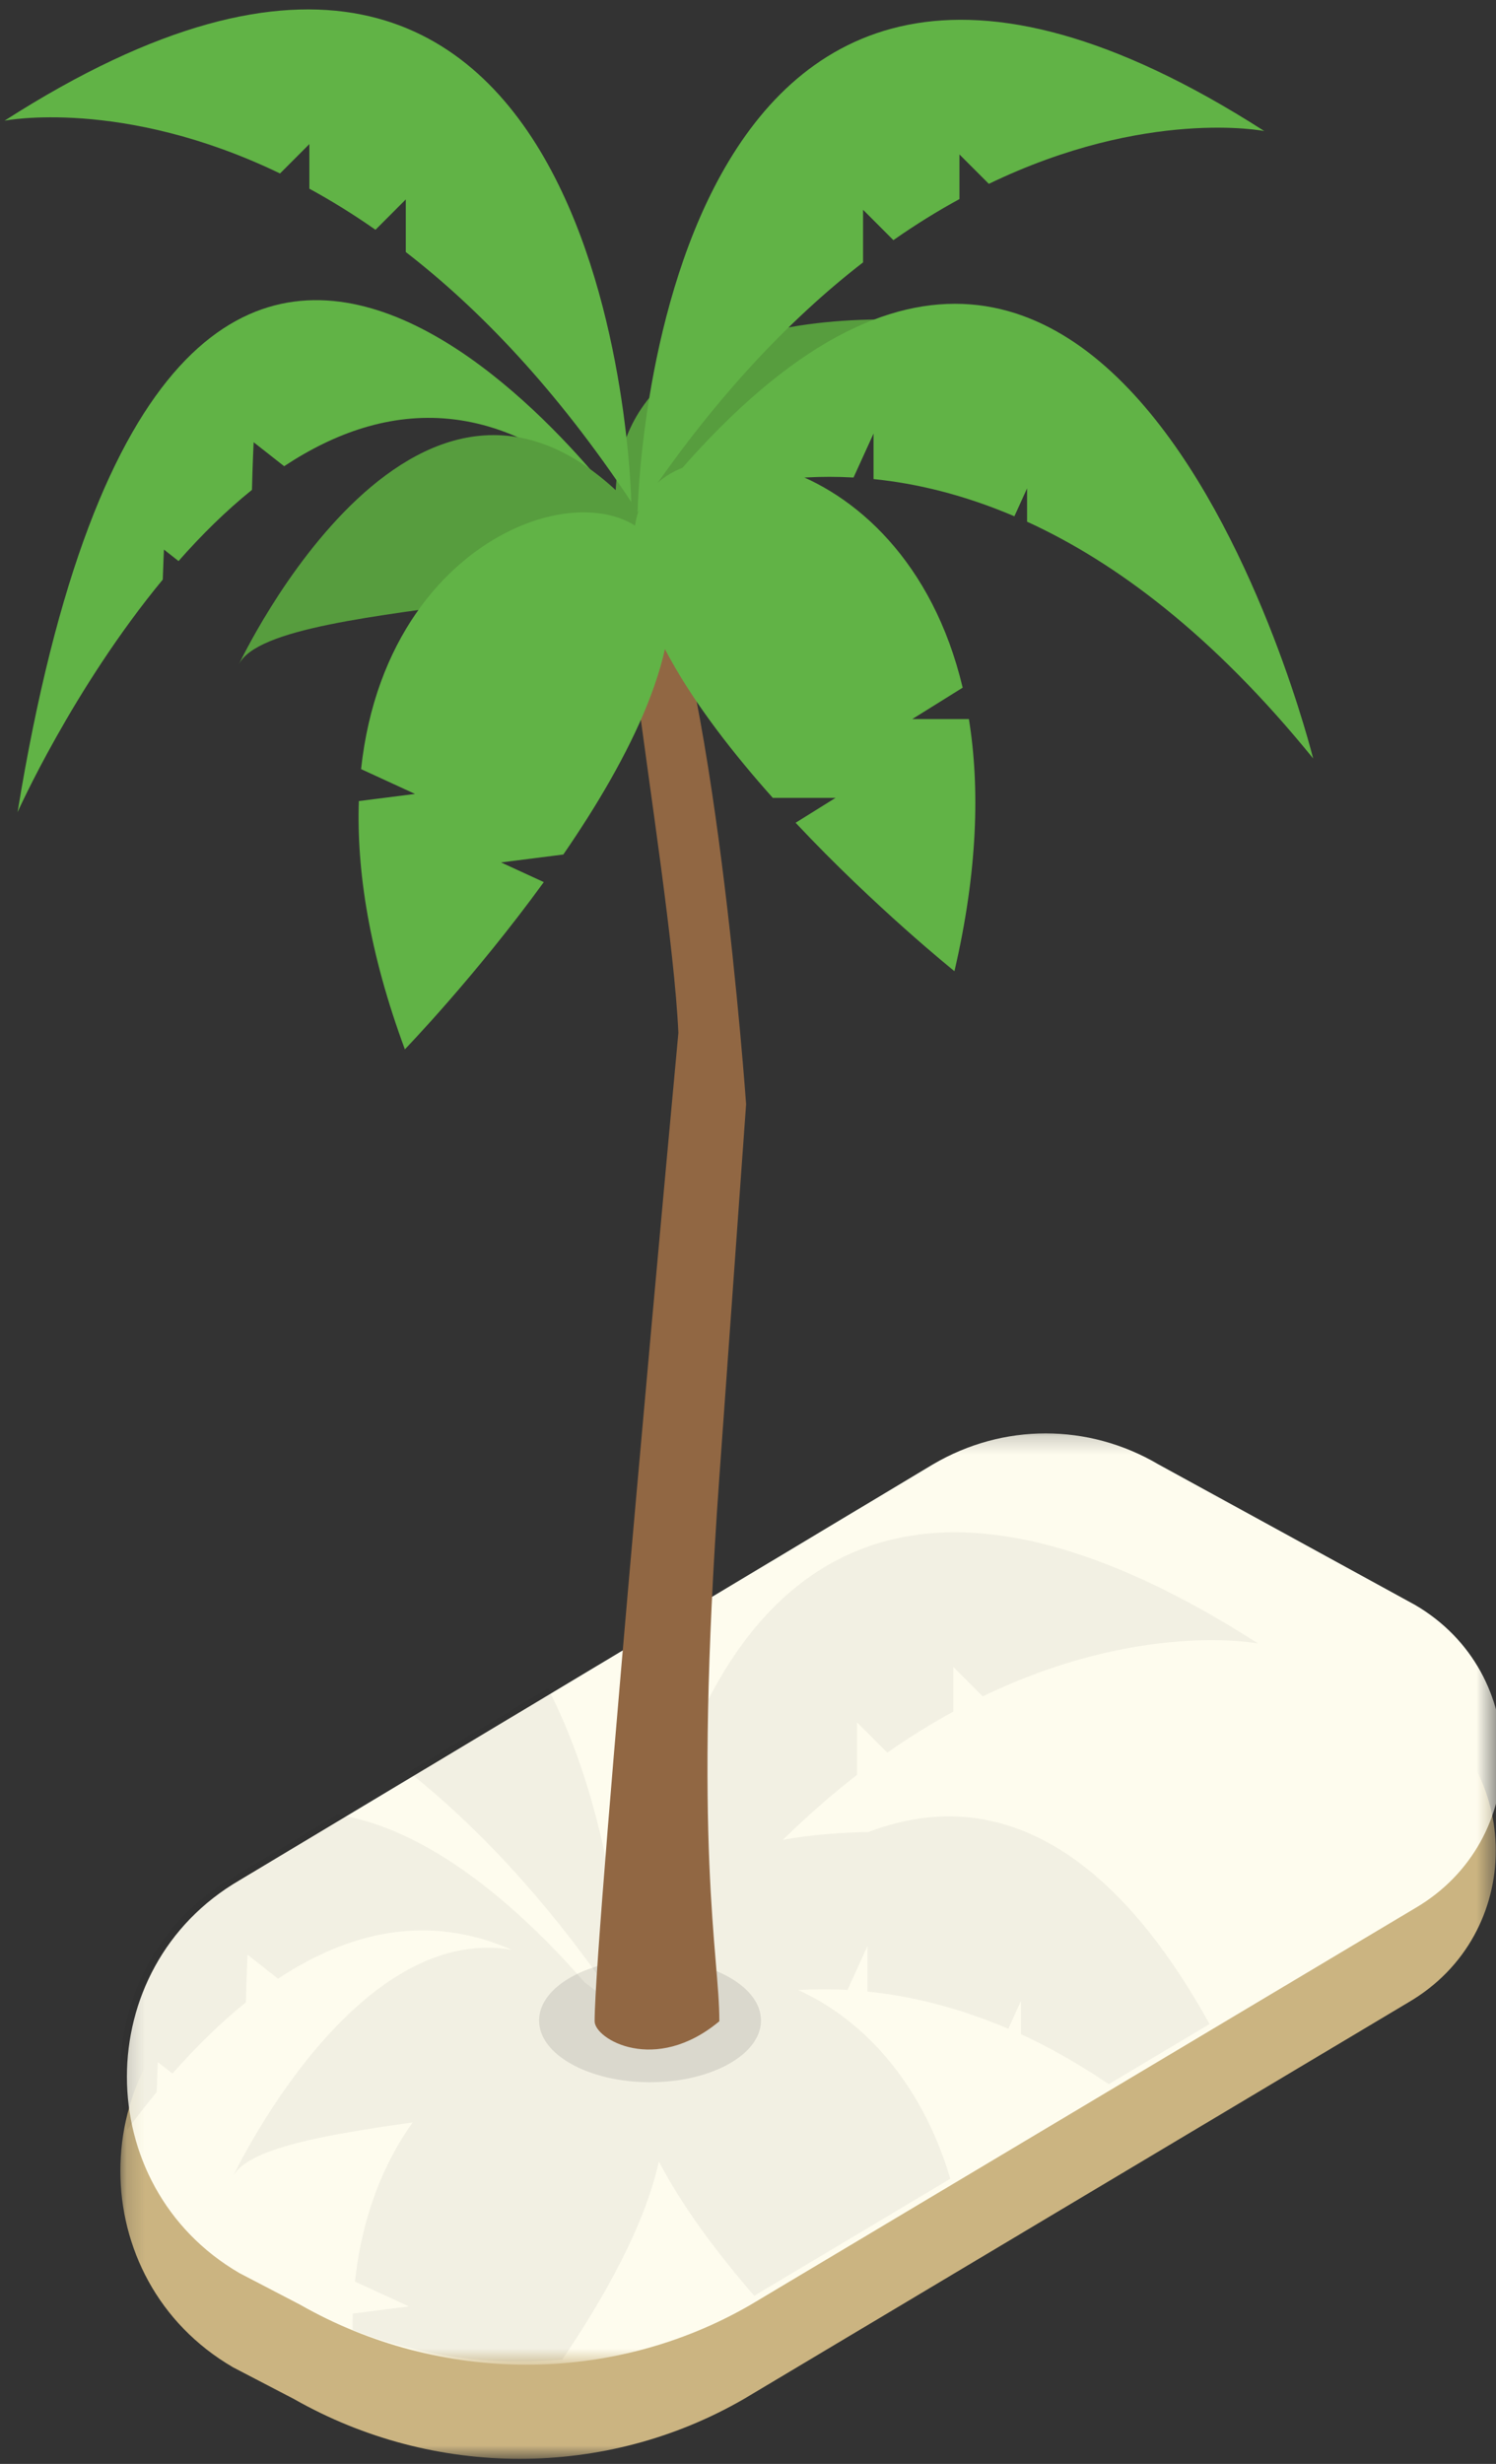 <?xml version="1.0" encoding="UTF-8"?>
<svg width="82px" height="135px" viewBox="0 0 82 135" version="1.1" xmlns="http://www.w3.org/2000/svg" xmlns:xlink="http://www.w3.org/1999/xlink">
    <rect x="0" y="0" width="82" height="135" fill="#333333" stroke="none"/>
    <!-- Generator: Sketch 48.2 (47327) - http://www.bohemiancoding.com/sketch -->
    <title>04-top</title>
    <desc>Created with Sketch.</desc>
    <defs>
        <polygon id="path-1" points="75.554 0.196 75.554 51.225 0.164 51.225 0.164 0.196 75.554 0.196"></polygon>
        <polygon id="path-3" points="75.554 0.196 75.554 51.225 0.164 51.225 0.164 0.196 75.554 0.196"></polygon>
    </defs>
    <g id="Desktop-HD-Copy-17" stroke="none" stroke-width="1" fill="none" fill-rule="evenodd" transform="translate(-603, -1733)">
        <g id="Illustration" transform="translate(274, 1643)">
            <g id="Top">
                <g id="04-top" transform="translate(328.963, 90.368)">
                    <g id="Group-517" transform="translate(6.47, 83.129)">
                        <mask id="mask-2" fill="white">
                            <use xlink:href="#path-1"></use>
                        </mask>
                        <g id="Clip-516"></g>
                        <path d="M9.658,47.936 L6.339,46.209 C-1.894,41.424 -1.894,29.464 6.339,24.68 L44.349,1.89 C48.2,-0.369 52.848,-0.369 56.699,1.89 L70.774,9.598 C77.148,13.319 77.148,22.488 70.774,26.209 L34.357,47.936 C26.788,52.322 17.36,52.322 9.658,47.936" id="Fill-515" fill="#CBB481" mask="url(#mask-2)"></path>
                    </g>
                    <g id="Group-520" transform="translate(6.47, 77.813)">
                        <mask id="mask-4" fill="white">
                            <use xlink:href="#path-3"></use>
                        </mask>
                        <g id="Clip-519"></g>
                        <path d="M10.018,48.096 L6.698,46.368 C-1.535,41.584 -1.535,29.624 6.698,24.839 L44.709,2.05 C48.56,-0.21 53.207,-0.21 57.058,2.05 L71.134,9.757 C77.508,13.478 77.508,22.648 71.134,26.369 L34.716,48.096 C27.147,52.481 17.719,52.481 10.018,48.096" id="Fill-518" fill="#FEFCEE" mask="url(#mask-4)"></path>
                    </g>
                    <path d="M35.289,104.322 C34.775,104.953 34.355,105.676 34.042,106.496 C33.64,102.873 32.623,97.071 30.073,92.142 L22.445,96.715 C26.057,99.596 29.818,103.521 33.507,108.852 C33.49,109.025 33.469,109.192 33.46,109.371 C32.996,108.943 32.538,108.578 32.083,108.249 C29.166,104.896 23.985,99.878 18.525,99.066 L12.808,102.493 C7.677,105.475 5.746,111.246 7.012,116.327 C7.525,115.635 8.061,114.941 8.625,114.258 C8.656,113.321 8.689,112.616 8.689,112.616 L9.491,113.246 C10.731,111.836 12.078,110.5 13.515,109.343 C13.546,107.967 13.606,106.734 13.606,106.734 L15.278,108.048 C19.094,105.523 23.454,104.42 28.096,106.468 C19.348,104.948 12.787,118.923 12.787,118.923 C13.541,117.324 17.94,116.587 22.656,115.922 C21.08,118.127 19.886,121.016 19.495,124.644 L22.453,126.003 L19.373,126.394 C19.363,126.687 19.368,126.991 19.368,127.291 C23.054,128.741 26.993,129.279 30.854,128.917 C33.25,125.382 35.39,121.501 36.151,118.06 C37.443,120.538 39.342,123.067 41.378,125.421 L52.127,119.008 C50.496,113.527 47.151,110.18 43.789,108.671 C44.643,108.621 45.543,108.613 46.489,108.666 L47.586,106.258 L47.586,108.753 C49.941,108.992 52.535,109.608 55.305,110.792 L56,109.263 L56,111.087 C57.555,111.798 59.166,112.717 60.813,113.826 L66.334,110.532 C62.404,103.398 56.243,96.736 47.628,100.012 C46.17,100.035 44.554,100.148 42.946,100.439 C44.315,99.104 45.675,97.914 47.011,96.88 L47.011,93.999 L48.672,95.661 C49.907,94.797 51.118,94.053 52.294,93.41 L52.294,90.966 L53.904,92.578 C62.558,88.404 69.002,89.684 69.002,89.684 C43.784,73.517 37.07,93.409 35.289,104.322" id="Fill-521" fill-opacity="0.05" fill="#020203"></path>
                    <path d="M41.749,110.337 C41.749,112.204 39.026,113.719 35.667,113.719 C32.308,113.719 29.584,112.204 29.584,110.337 C29.584,108.47 32.308,106.955 35.667,106.955 C39.026,106.955 41.749,108.47 41.749,110.337" id="Fill-523" fill-opacity="0.1" fill="#020203"></path>
                    <path d="M32.63,110.378 C32.63,111.356 35.951,113.311 39.467,110.378 C39.467,106.664 38.003,100.993 39.467,80.562 L40.933,60.131 C40.933,60.131 39.175,35.301 35.561,29.142 C31.946,22.983 36.781,46.769 37.221,56.221 C37.221,56.221 32.63,105.49 32.63,110.378" id="Fill-525" fill="#916743"></path>
                    <path d="M34.984,27.924 C34.983,27.54 34.772,26.859 34.439,25.977 C34.567,26.726 34.696,27.481 34.845,28.272 C34.865,28.377 34.984,28.104 34.984,27.924" id="Fill-527" fill="#61B346"></path>
                    <path d="M65.115,29.744 C65.143,29.773 65.176,29.799 65.203,29.829 C65.203,29.829 65.183,29.797 65.115,29.744" id="Fill-529" fill="#61B346"></path>
                    <path d="M34.283,30.926 C36.146,38.469 49.017,16.782 53.43,17.461 C53.43,17.461 30.056,13.809 34.283,30.926" id="Fill-531" fill="#579D3E"></path>
                    <path d="M34.845,28.429 C34.845,28.429 39.563,25.391 46.822,25.795 L47.918,23.387 L47.918,25.881 C50.274,26.12 52.868,26.737 55.638,27.92 L56.334,26.391 L56.334,28.216 C61.174,30.43 66.515,34.408 72.014,41.188 C72.014,41.188 60.578,-5.018 34.845,28.429" id="Fill-533" fill="#61B346"></path>
                    <path d="M1,44.132 C1,44.132 4.03,37.352 8.959,31.387 C8.99,30.449 9.023,29.744 9.023,29.744 L9.823,30.373 C11.064,28.963 12.412,27.629 13.848,26.472 C13.88,25.095 13.94,23.863 13.94,23.863 L15.612,25.176 C21.145,21.515 27.818,20.84 34.845,28.429 C34.845,28.429 9.492,-7.936 1,44.132" id="Fill-535" fill="#61B346"></path>
                    <path d="M34.984,27.704 C40.19,33.47 15.027,32.012 13.121,36.052 C13.121,36.052 23.174,14.62 34.984,27.704" id="Fill-537" fill="#579D3E"></path>
                    <path d="M50.041,39.031 L52.804,37.31 C49.536,23.545 35.751,22.103 34.846,28.428 C34.214,32.842 38.116,38.555 42.395,43.347 L45.837,43.347 L43.646,44.712 C48.012,49.361 52.353,52.844 52.353,52.844 C53.627,47.368 53.753,42.798 53.145,39.031 L50.041,39.031 Z" id="Fill-539" fill="#61B346"></path>
                    <path d="M22.786,43.132 L19.829,41.773 C21.341,27.706 34.837,24.54 36.53,30.703 C37.71,35 34.557,41.16 30.914,46.452 L27.499,46.885 L29.844,47.963 C26.097,53.124 22.229,57.126 22.229,57.126 C20.277,51.855 19.577,47.337 19.707,43.523 L22.786,43.132 Z" id="Fill-541" fill="#61B346"></path>
                    <path d="M0.288,6.244 C0.288,6.244 6.732,4.965 15.386,9.137 L16.995,7.527 L16.995,9.971 C18.173,10.613 19.383,11.358 20.618,12.222 L22.279,10.559 L22.279,13.441 C26.301,16.553 30.528,20.945 34.639,27.135 C34.639,27.135 33.873,-15.287 0.288,6.244" id="Fill-543" fill="#61B346"></path>
                    <path d="M69.336,6.812 C69.336,6.812 62.891,5.532 54.238,9.705 L52.628,8.095 L52.628,10.539 C51.45,11.18 50.241,11.926 49.006,12.79 L47.344,11.127 L47.344,14.008 C43.322,17.121 39.096,21.513 34.984,27.703 C34.984,27.703 35.751,-14.719 69.336,6.812" id="Fill-545" fill="#61B346"></path>
                </g>
            </g>
        </g>
    </g>
</svg>